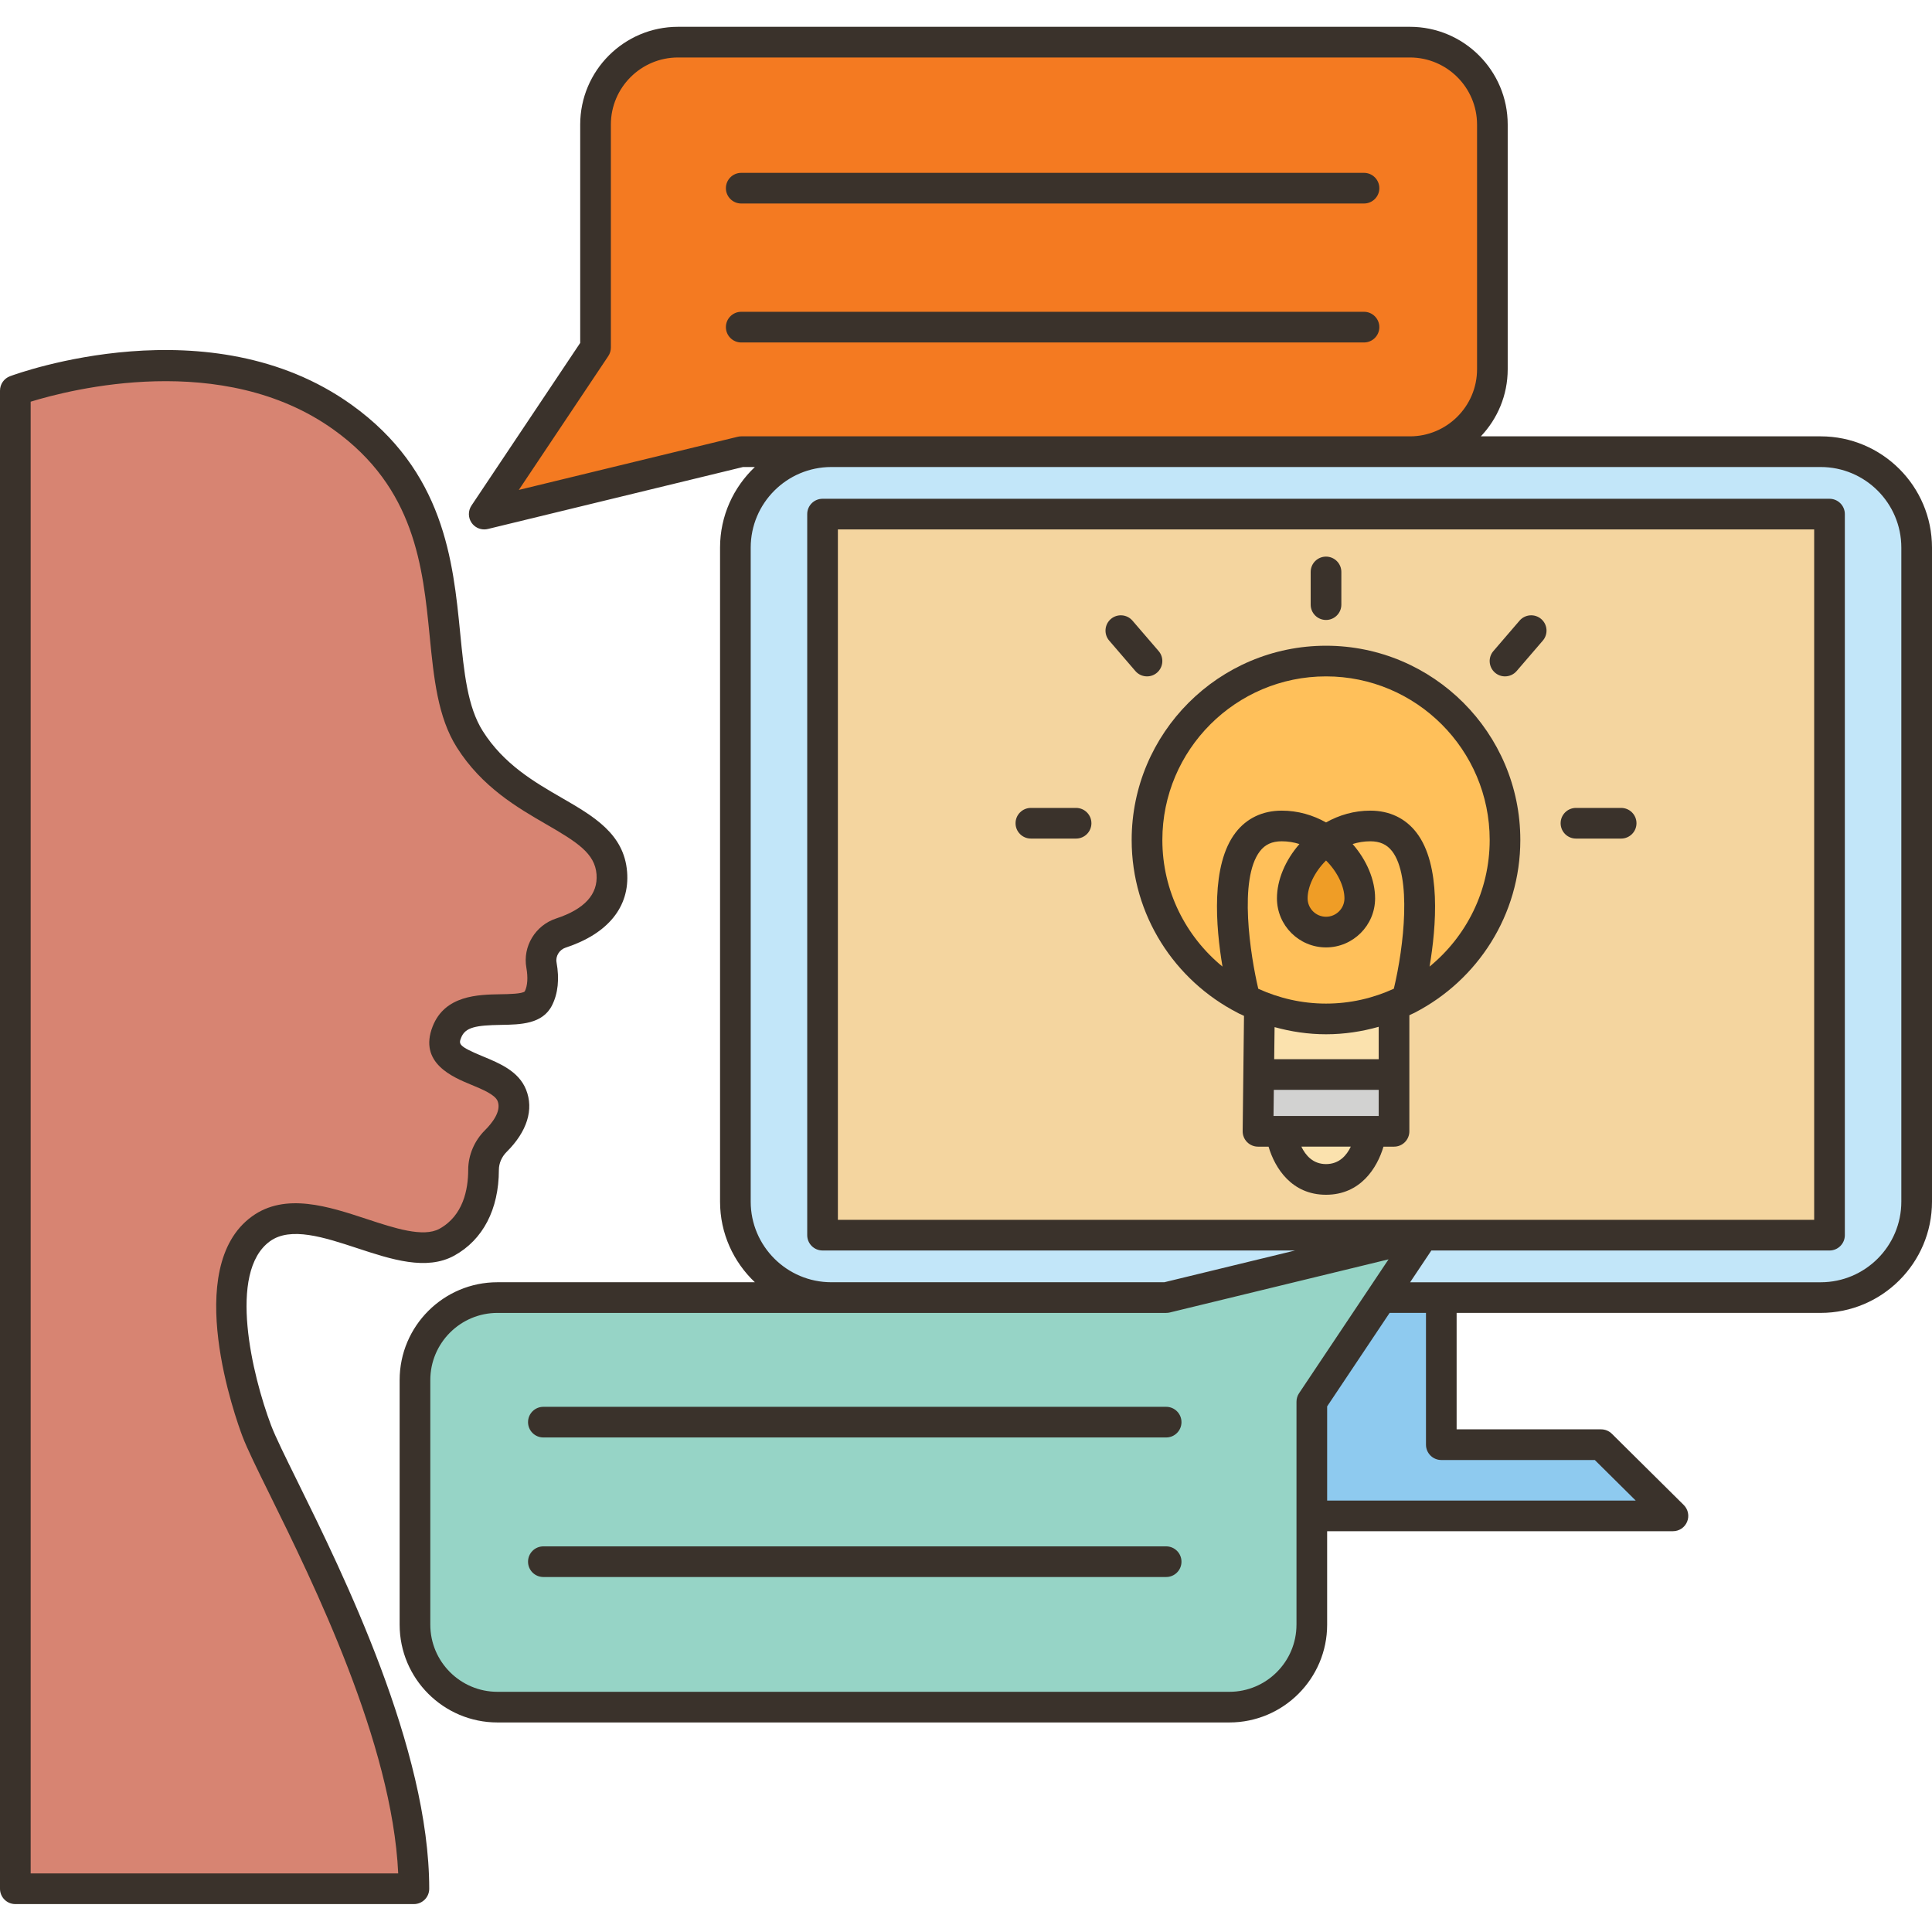 <svg xmlns="http://www.w3.org/2000/svg" xmlns:xlink="http://www.w3.org/1999/xlink" width="500" zoomAndPan="magnify" viewBox="0 0 375 375" height="500" preserveAspectRatio="xMidYMid meet" version="1.0"><path fill="#d78472" d="M 118.75 169.449 C 119.285 176.324 113.48 179.594 108.867 181.113 C 106.25 181.945 104.613 184.625 105.09 187.301 C 105.477 189.383 105.508 191.793 104.492 193.785 C 102.145 198.488 89.672 192.773 86.727 200.332 C 83.809 207.891 97.055 206.906 99.344 212.59 C 100.742 216.07 98.332 219.402 96.219 221.484 C 94.73 222.973 93.867 224.965 93.84 227.078 C 93.84 231.125 92.828 237.73 86.727 241.09 C 77.59 246.148 60.508 231.332 50.625 238.531 C 40.742 245.703 45.805 267.035 49.852 277.715 C 53.867 288.426 80.328 332.875 80.328 366.613 L 2.977 366.613 L 2.977 75.824 C 2.977 75.824 40.031 62.02 66.488 80.969 C 92.918 99.891 81.934 128.809 91.191 143.477 C 100.445 158.145 117.855 158.234 118.75 169.449 Z M 118.75 169.449 " fill-opacity="1" fill-rule="nonzero"/><path fill="#f4d59f" d="M 355.09 99.773 L 355.09 239.754 L 159.645 239.754 L 159.645 99.773 Z M 292.113 163.055 C 292.113 143.863 276.578 128.305 257.383 128.305 C 238.184 128.305 222.648 143.863 222.648 163.055 C 222.648 176.562 230.355 188.281 241.668 193.996 C 241.668 194.023 241.668 194.023 241.668 194.023 C 242.559 194.473 243.512 194.887 244.465 195.273 L 244.465 195.305 L 244.316 208.574 L 244.168 219.582 L 248.633 219.582 C 248.633 219.582 249.672 228.922 257.383 228.922 C 265.09 228.922 266.133 219.582 266.133 219.582 L 270.594 219.582 L 270.594 195.156 C 271.43 194.828 272.262 194.441 273.066 194.023 C 284.375 188.312 292.113 176.562 292.113 163.055 Z M 292.113 163.055 " fill-opacity="1" fill-rule="nonzero"/><path fill="#fbe2ae" d="M 257.383 219.582 L 266.133 219.582 C 266.133 219.582 265.09 228.922 257.383 228.922 C 249.672 228.922 248.633 219.582 248.633 219.582 Z M 257.383 219.582 " fill-opacity="1" fill-rule="nonzero"/><path fill="#d2d2d1" d="M 270.594 208.574 L 270.594 219.582 L 244.168 219.582 L 244.316 208.574 Z M 270.594 208.574 " fill-opacity="1" fill-rule="nonzero"/><path fill="#fbe2ae" d="M 270.594 195.184 L 270.594 208.574 L 244.316 208.574 L 244.465 195.305 L 244.465 195.273 C 248.453 196.883 252.828 197.773 257.383 197.773 C 262.055 197.773 266.52 196.852 270.594 195.156 Z M 270.594 195.184 " fill-opacity="1" fill-rule="nonzero"/><path fill="#ef9d26" d="M 263.93 174.359 C 263.93 177.988 260.98 180.906 257.383 180.906 C 253.75 180.906 250.832 177.988 250.832 174.359 C 250.832 170.52 253.363 166 257.383 163.145 C 261.398 166 263.93 170.52 263.93 174.359 Z M 263.93 174.359 " fill-opacity="1" fill-rule="nonzero"/><path fill="#ffc05a" d="M 265.953 160.316 C 282.023 160.316 273.066 194.023 273.066 194.023 C 272.262 194.441 271.43 194.828 270.594 195.156 C 266.52 196.852 262.055 197.773 257.383 197.773 C 252.828 197.773 248.453 196.883 244.465 195.273 C 243.512 194.887 242.559 194.473 241.668 194.023 C 241.668 194.023 241.668 194.023 241.668 193.996 C 241.367 192.836 233.035 160.316 248.781 160.316 C 252.023 160.316 254.969 161.418 257.383 163.145 C 253.363 166 250.832 170.52 250.832 174.359 C 250.832 177.988 253.75 180.906 257.383 180.906 C 260.98 180.906 263.93 177.988 263.93 174.359 C 263.93 170.52 261.398 166 257.383 163.145 C 259.793 161.418 262.738 160.316 265.953 160.316 Z M 265.953 160.316 " fill-opacity="1" fill-rule="nonzero"/><path fill="#ffc05a" d="M 257.383 128.305 C 276.578 128.305 292.113 143.863 292.113 163.055 C 292.113 176.562 284.375 188.312 273.066 194.023 C 273.066 194.023 282.023 160.316 265.953 160.316 C 262.738 160.316 259.793 161.418 257.383 163.145 C 254.969 161.418 252.023 160.316 248.781 160.316 C 233.035 160.316 241.367 192.836 241.668 193.996 C 230.355 188.281 222.648 176.562 222.648 163.055 C 222.648 143.863 238.184 128.305 257.383 128.305 Z M 257.383 128.305 " fill-opacity="1" fill-rule="nonzero"/><path fill="#8ecaef" d="M 324.73 294.227 L 254.613 294.227 L 254.613 272.062 L 268.125 251.863 L 279.762 251.863 L 279.762 280.422 L 310.773 280.422 Z M 324.73 294.227 " fill-opacity="1" fill-rule="nonzero"/><path fill="#c2e6f9" d="M 372.023 106.289 L 372.023 233.238 C 372.023 243.531 363.691 251.863 353.395 251.863 L 268.125 251.863 L 276.219 239.754 L 355.09 239.754 L 355.09 99.773 L 159.645 99.773 L 159.645 239.754 L 276.219 239.754 L 226.34 251.863 L 161.367 251.863 C 151.07 251.863 142.738 243.531 142.738 233.238 L 142.738 106.289 C 142.738 95.992 151.07 87.664 161.367 87.664 L 353.395 87.664 C 363.691 87.664 372.023 95.992 372.023 106.289 Z M 372.023 106.289 " fill-opacity="1" fill-rule="nonzero"/><path fill="#f47a21" d="M 289.672 24.176 L 289.672 71.656 C 289.672 80.492 282.5 87.664 273.66 87.664 L 143.867 87.664 L 93.988 99.773 L 115.594 67.461 L 115.594 24.176 C 115.594 15.336 122.77 8.168 131.605 8.168 L 273.66 8.168 C 282.5 8.168 289.672 15.336 289.672 24.176 Z M 289.672 24.176 " fill-opacity="1" fill-rule="nonzero"/><path fill="#96d4c6" d="M 276.219 239.754 L 268.125 251.863 L 254.613 272.062 L 254.613 315.352 C 254.613 324.188 247.469 331.355 238.602 331.355 L 96.547 331.355 C 87.707 331.355 80.535 324.188 80.535 315.352 L 80.535 267.867 C 80.535 259.031 87.707 251.863 96.547 251.863 L 226.34 251.863 Z M 276.219 239.754 " fill-opacity="1" fill-rule="nonzero"/><path fill="#3a322b" d="M 52.625 276.676 C 48.945 266.938 44.156 246.926 52.383 240.941 C 56.406 238.012 62.973 240.18 69.32 242.266 C 75.934 244.445 82.766 246.695 88.18 243.711 C 93.75 240.633 96.82 234.727 96.832 227.086 C 96.832 225.809 97.379 224.539 98.332 223.59 C 102.316 219.633 103.656 215.336 102.105 211.488 C 100.66 207.906 96.969 206.383 93.715 205.039 C 88.875 203.039 89.035 202.629 89.512 201.406 C 90.305 199.367 92.434 199.008 97.23 198.93 C 101.012 198.867 105.305 198.801 107.152 195.133 C 108.309 192.836 108.605 190.027 108.023 186.785 C 107.805 185.582 108.582 184.328 109.793 183.934 C 118.027 181.23 122.262 176 121.719 169.211 C 121.129 161.848 115.242 158.449 109.008 154.844 C 103.746 151.805 97.785 148.355 93.703 141.895 C 90.734 137.195 90.082 130.57 89.324 122.898 C 87.941 108.883 86.215 91.438 68.207 78.543 C 40.781 58.91 3.508 72.441 1.934 73.027 C 0.773 73.465 0 74.574 0 75.82 L 0 366.605 C 0 368.254 1.332 369.582 2.977 369.582 L 80.336 369.582 C 81.98 369.582 83.312 368.254 83.312 366.605 C 83.312 339.398 66.656 305.629 57.707 287.484 C 55.32 282.648 53.441 278.832 52.625 276.676 Z M 5.953 363.633 L 5.953 77.969 C 13.73 75.57 43.254 68.004 64.742 83.387 C 80.555 94.707 82.07 109.996 83.402 123.488 C 84.203 131.562 84.953 139.188 88.672 145.07 C 93.539 152.773 100.465 156.777 106.031 159.996 C 112.043 163.473 115.461 165.637 115.785 169.684 C 116.094 173.578 113.457 176.469 107.938 178.281 C 103.906 179.605 101.426 183.711 102.168 187.836 C 102.508 189.754 102.395 191.352 101.855 192.434 C 101.344 192.914 98.707 192.961 97.133 192.984 C 92.836 193.055 86.34 193.16 83.969 199.25 C 81.215 206.316 87.867 209.062 91.445 210.539 C 93.613 211.438 96.078 212.453 96.586 213.715 C 97.395 215.715 95.398 218.117 94.137 219.371 C 92.07 221.418 90.879 224.234 90.879 227.078 C 90.875 230.887 89.902 235.961 85.301 238.504 C 82.164 240.227 76.586 238.395 71.184 236.613 C 63.773 234.172 55.371 231.398 48.883 236.125 C 35.207 246.074 45.805 275.461 47.055 278.777 C 47.973 281.199 49.91 285.137 52.367 290.117 C 60.77 307.156 76.133 338.301 77.293 363.633 Z M 5.953 363.633 " fill-opacity="1" fill-rule="nonzero"/><path fill="#3a322b" d="M 353.395 84.695 L 287.43 84.695 C 290.656 81.293 292.645 76.715 292.645 71.672 L 292.645 24.18 C 292.648 13.715 284.133 5.203 273.664 5.203 L 131.602 5.203 C 121.133 5.203 112.617 13.715 112.617 24.18 L 112.617 66.559 L 91.512 98.133 C 90.832 99.152 90.844 100.484 91.547 101.488 C 92.113 102.297 93.031 102.758 93.988 102.758 C 94.219 102.758 94.457 102.734 94.691 102.676 L 144.23 90.645 L 146.52 90.645 C 142.367 94.582 139.762 100.133 139.762 106.289 L 139.762 233.238 C 139.762 239.395 142.367 244.945 146.52 248.883 L 96.555 248.883 C 86.086 248.883 77.57 257.395 77.57 267.863 L 77.57 315.352 C 77.57 325.816 86.086 334.328 96.555 334.328 L 238.617 334.328 C 249.082 334.328 257.598 325.816 257.598 315.352 L 257.598 297.207 L 324.719 297.207 C 325.922 297.207 327.012 296.48 327.469 295.363 C 327.93 294.25 327.668 292.965 326.812 292.117 L 312.867 278.297 C 312.305 277.742 311.555 277.434 310.77 277.434 L 282.73 277.434 L 282.73 254.832 L 353.395 254.832 C 365.305 254.832 375 245.145 375 233.234 L 375 106.293 C 375 94.383 365.305 84.695 353.395 84.695 Z M 143.867 84.695 C 143.633 84.695 143.395 84.723 143.168 84.781 L 100.703 95.094 L 118.07 69.113 C 118.395 68.621 118.57 68.047 118.57 67.461 L 118.57 24.18 C 118.57 16.996 124.418 11.156 131.602 11.156 L 273.664 11.156 C 280.848 11.156 286.695 16.996 286.695 24.18 L 286.695 71.668 C 286.695 78.852 280.848 84.695 273.664 84.695 Z M 251.645 315.355 C 251.645 322.535 245.801 328.379 238.617 328.379 L 96.555 328.379 C 89.367 328.379 83.523 322.535 83.523 315.355 L 83.523 267.863 C 83.523 260.684 89.367 254.836 96.555 254.836 L 226.348 254.836 C 226.586 254.836 226.82 254.809 227.051 254.754 L 269.516 244.438 L 252.148 270.422 C 251.82 270.91 251.648 271.484 251.648 272.074 L 251.648 315.355 Z M 162.633 236.77 L 162.633 102.762 L 352.129 102.762 L 352.129 236.77 Z M 279.758 283.387 L 309.551 283.387 L 317.492 291.258 L 257.598 291.258 L 257.598 272.977 L 269.723 254.832 L 276.781 254.832 L 276.781 280.41 C 276.781 282.055 278.113 283.387 279.758 283.387 Z M 369.047 233.238 C 369.047 241.863 362.027 248.887 353.395 248.887 L 273.703 248.887 L 277.824 242.723 L 355.105 242.723 C 356.746 242.723 358.082 241.391 358.082 239.746 L 358.082 99.785 C 358.082 98.145 356.746 96.812 355.105 96.812 L 159.656 96.812 C 158.012 96.812 156.68 98.145 156.68 99.785 L 156.68 239.742 C 156.68 241.391 158.012 242.719 159.656 242.719 L 251.379 242.719 L 225.992 248.883 L 161.363 248.883 C 152.73 248.883 145.711 241.863 145.711 233.238 L 145.711 106.293 C 145.711 97.664 152.73 90.648 161.363 90.648 L 353.395 90.648 C 362.023 90.648 369.047 97.664 369.047 106.293 Z M 369.047 233.238 " fill-opacity="1" fill-rule="nonzero"/><path fill="#3a322b" d="M 226.348 273.062 L 105.469 273.062 C 103.824 273.062 102.492 274.391 102.492 276.039 C 102.492 277.684 103.824 279.012 105.469 279.012 L 226.348 279.012 C 227.992 279.012 229.324 277.684 229.324 276.039 C 229.324 274.391 227.992 273.062 226.348 273.062 Z M 226.348 273.062 " fill-opacity="1" fill-rule="nonzero"/><path fill="#3a322b" d="M 226.348 300.148 L 105.469 300.148 C 103.824 300.148 102.492 301.477 102.492 303.125 C 102.492 304.77 103.824 306.098 105.469 306.098 L 226.348 306.098 C 227.992 306.098 229.324 304.77 229.324 303.125 C 229.324 301.477 227.992 300.148 226.348 300.148 Z M 226.348 300.148 " fill-opacity="1" fill-rule="nonzero"/><path fill="#3a322b" d="M 264.75 60.52 L 143.867 60.52 C 142.227 60.52 140.895 61.855 140.895 63.496 C 140.895 65.137 142.227 66.473 143.867 66.473 L 264.75 66.473 C 266.395 66.473 267.727 65.137 267.727 63.496 C 267.727 61.855 266.395 60.52 264.75 60.52 Z M 264.75 60.52 " fill-opacity="1" fill-rule="nonzero"/><path fill="#3a322b" d="M 264.75 33.551 L 143.867 33.551 C 142.227 33.551 140.895 34.883 140.895 36.527 C 140.895 38.168 142.227 39.5 143.867 39.5 L 264.75 39.5 C 266.395 39.5 267.727 38.168 267.727 36.527 C 267.727 34.883 266.395 33.551 264.75 33.551 Z M 264.75 33.551 " fill-opacity="1" fill-rule="nonzero"/><path fill="#3a322b" d="M 257.379 125.336 C 236.578 125.336 219.656 142.25 219.656 163.043 C 219.656 177.648 228.02 190.309 240.199 196.57 C 240.395 196.684 240.59 196.797 240.805 196.863 C 241.02 196.969 241.242 197.078 241.461 197.18 L 241.199 219.555 C 241.191 220.352 241.5 221.113 242.059 221.68 C 242.617 222.242 243.383 222.566 244.176 222.566 L 246.227 222.566 C 247.457 226.73 250.711 231.902 257.379 231.902 C 264.043 231.902 267.297 226.73 268.531 222.566 L 270.582 222.566 C 272.223 222.566 273.555 221.234 273.555 219.59 L 273.555 197.055 C 273.793 196.941 274.031 196.832 274.266 196.715 C 274.406 196.652 274.547 196.598 274.68 196.516 C 286.789 190.23 295.094 177.602 295.094 163.043 C 295.098 142.25 278.18 125.336 257.379 125.336 Z M 244.547 165.227 C 245.562 163.906 246.91 163.293 248.793 163.293 C 249.996 163.293 251.145 163.488 252.219 163.828 C 249.484 166.957 247.855 170.793 247.855 174.367 C 247.855 179.617 252.129 183.891 257.383 183.891 C 262.633 183.891 266.906 179.617 266.906 174.367 C 266.906 170.793 265.277 166.953 262.543 163.828 C 263.617 163.488 264.766 163.293 265.969 163.293 C 267.848 163.293 269.195 163.91 270.215 165.227 C 274.016 170.16 272.523 183.637 270.543 191.91 C 266.531 193.746 262.082 194.797 257.383 194.797 C 252.688 194.797 248.242 193.746 244.227 191.914 C 242.715 185.473 240.367 170.66 244.547 165.227 Z M 253.805 174.367 C 253.805 172.094 255.137 169.25 257.383 167.02 C 259.621 169.25 260.957 172.094 260.957 174.367 C 260.957 176.336 259.352 177.941 257.383 177.941 C 255.41 177.941 253.805 176.336 253.805 174.367 Z M 267.605 216.613 L 247.191 216.613 L 247.25 211.543 L 267.605 211.543 Z M 257.379 225.949 C 254.844 225.949 253.406 224.254 252.594 222.562 L 262.191 222.562 C 261.387 224.25 259.949 225.949 257.379 225.949 Z M 267.605 205.594 L 247.32 205.594 L 247.395 199.363 C 250.582 200.242 253.918 200.75 257.383 200.75 C 260.93 200.75 264.352 200.223 267.605 199.301 Z M 277.477 187.613 C 278.793 179.832 279.758 167.875 274.93 161.602 C 272.785 158.816 269.688 157.344 265.969 157.344 C 262.836 157.344 259.918 158.207 257.383 159.633 C 254.844 158.207 251.926 157.344 248.793 157.344 C 245.074 157.344 241.977 158.816 239.832 161.602 C 235.004 167.875 235.969 179.836 237.285 187.613 C 230.168 181.785 225.613 172.938 225.613 163.043 C 225.613 145.531 239.867 131.285 257.383 131.285 C 274.895 131.285 289.148 145.531 289.148 163.043 C 289.145 172.938 284.594 181.781 277.477 187.613 Z M 277.477 187.613 " fill-opacity="1" fill-rule="nonzero"/><path fill="#3a322b" d="M 257.379 120.336 C 259.02 120.336 260.355 119.004 260.355 117.359 L 260.355 111.012 C 260.355 109.371 259.02 108.039 257.379 108.039 C 255.734 108.039 254.402 109.371 254.402 111.012 L 254.402 117.359 C 254.402 119.004 255.734 120.336 257.379 120.336 Z M 257.379 120.336 " fill-opacity="1" fill-rule="nonzero"/><path fill="#3a322b" d="M 222.637 131.285 C 223.324 131.285 224.016 131.047 224.574 130.566 C 225.82 129.492 225.961 127.613 224.891 126.371 L 219.809 120.465 C 218.738 119.219 216.855 119.082 215.613 120.148 C 214.367 121.219 214.227 123.102 215.297 124.344 L 220.379 130.25 C 220.969 130.934 221.797 131.285 222.637 131.285 Z M 222.637 131.285 " fill-opacity="1" fill-rule="nonzero"/><path fill="#3a322b" d="M 208.867 156.816 L 200.094 156.816 C 198.453 156.816 197.117 158.148 197.117 159.789 C 197.117 161.434 198.453 162.766 200.094 162.766 L 208.867 162.766 C 210.508 162.766 211.844 161.434 211.844 159.789 C 211.844 158.148 210.508 156.816 208.867 156.816 Z M 208.867 156.816 " fill-opacity="1" fill-rule="nonzero"/><path fill="#3a322b" d="M 294.945 120.465 L 289.867 126.371 C 288.793 127.613 288.934 129.492 290.18 130.566 C 290.742 131.047 291.43 131.285 292.117 131.285 C 292.957 131.285 293.789 130.934 294.379 130.25 L 299.457 124.344 C 300.531 123.102 300.391 121.219 299.145 120.148 C 297.898 119.082 296.02 119.219 294.945 120.465 Z M 294.945 120.465 " fill-opacity="1" fill-rule="nonzero"/><path fill="#3a322b" d="M 314.664 156.816 L 305.895 156.816 C 304.25 156.816 302.918 158.148 302.918 159.789 C 302.918 161.434 304.25 162.766 305.895 162.766 L 314.664 162.766 C 316.305 162.766 317.641 161.434 317.641 159.789 C 317.641 158.148 316.305 156.816 314.664 156.816 Z M 314.664 156.816 " fill-opacity="1" fill-rule="nonzero"/></svg>